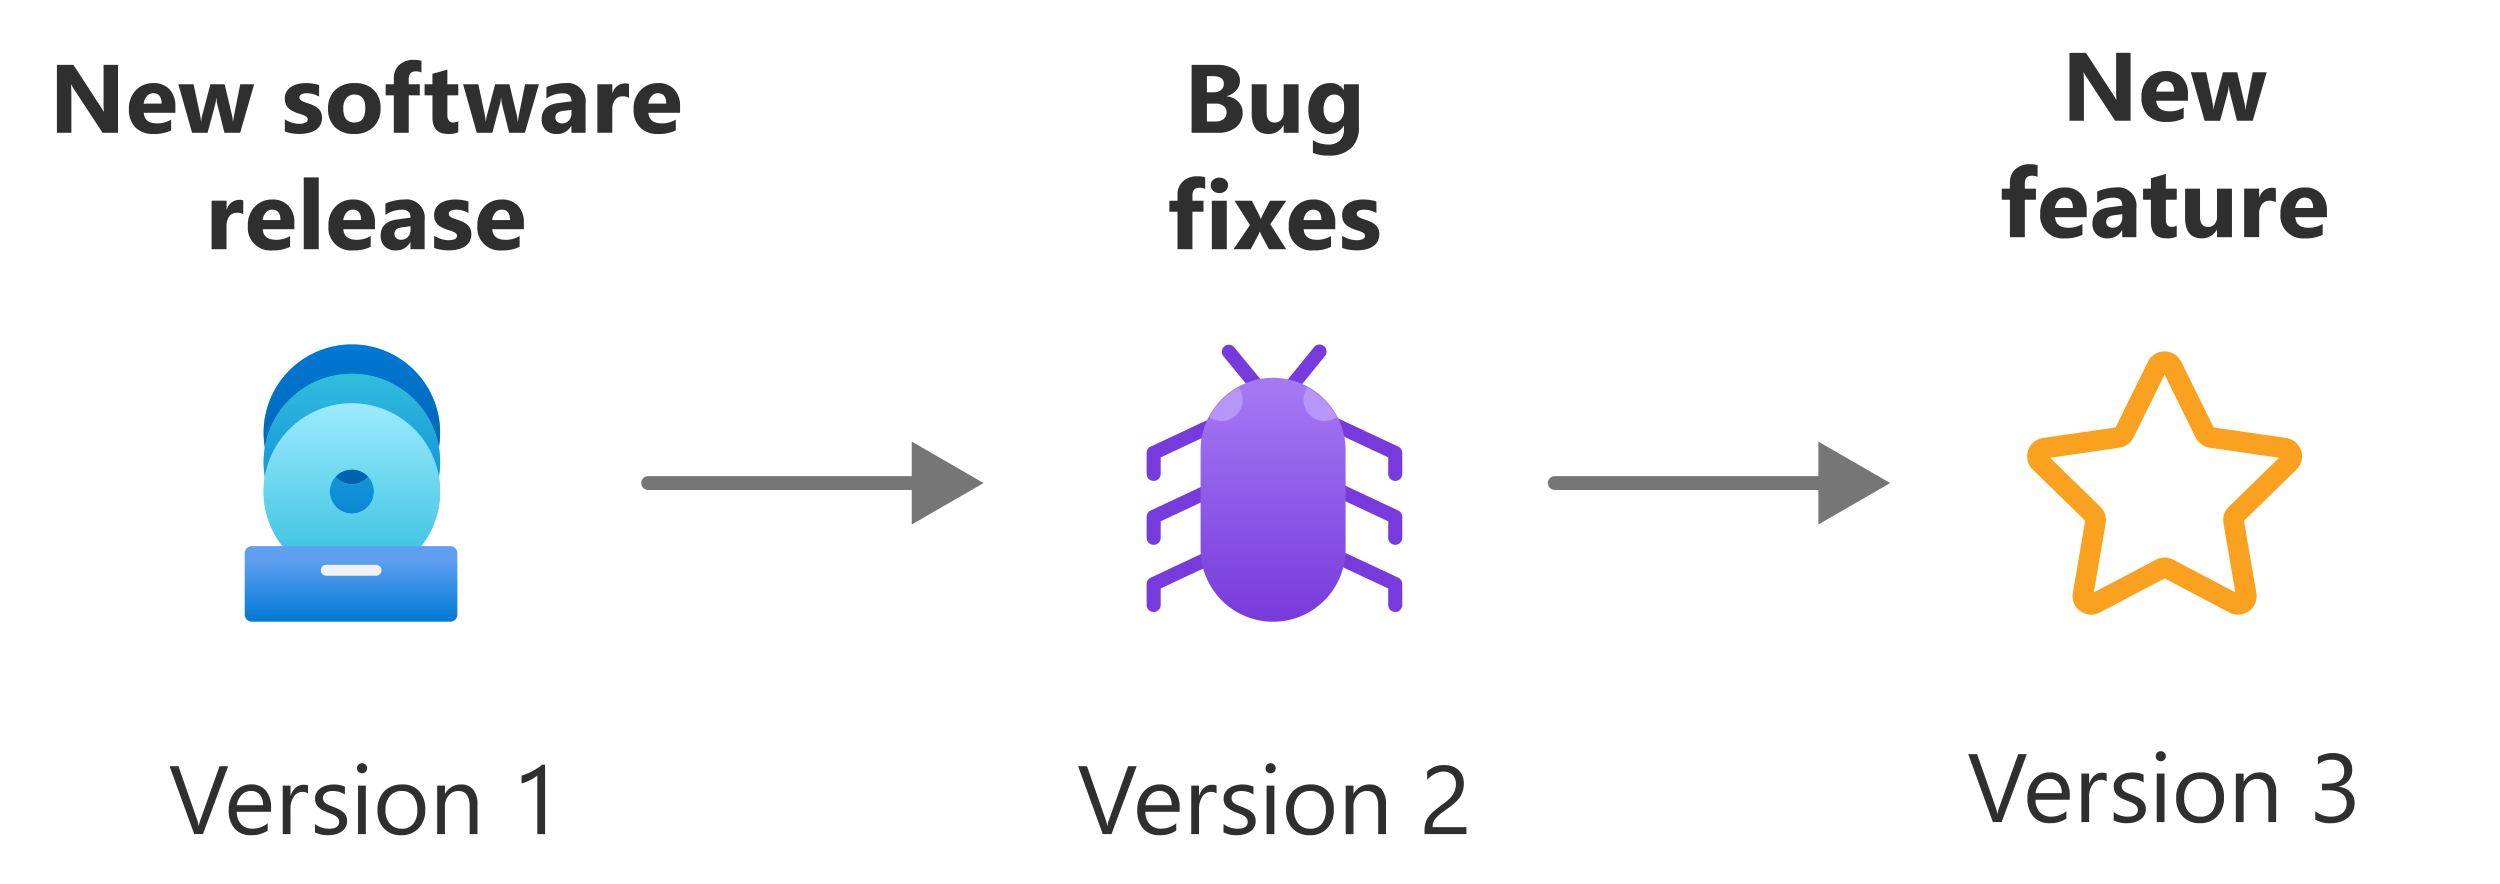 <svg xmlns="http://www.w3.org/2000/svg" xmlns:xlink="http://www.w3.org/1999/xlink" viewBox="0 0 360.756 127.6">
  <defs>
    <linearGradient id="linear-gradient" x1="-513.225" y1="1432.42" x2="-513.225" y2="1406.954" gradientTransform="matrix(1, 0, 0, -1, 564, 1482.125)" gradientUnits="userSpaceOnUse">
      <stop offset="0" stop-color="#0078d4"/>
      <stop offset="1" stop-color="#005ba1"/>
    </linearGradient>
    <linearGradient id="linear-gradient-2" x1="-513.225" y1="1428.175" x2="-513.225" y2="1402.709" gradientTransform="matrix(1, 0, 0, -1, 564, 1482.125)" gradientUnits="userSpaceOnUse">
      <stop offset="0" stop-color="#32bedd"/>
      <stop offset="1" stop-color="#0078d4"/>
    </linearGradient>
    <linearGradient id="linear-gradient-3" x1="-513.225" y1="1423.931" x2="-513.225" y2="1398.465" gradientTransform="matrix(1, 0, 0, -1, 564, 1482.125)" gradientUnits="userSpaceOnUse">
      <stop offset="0" stop-color="#9cebff"/>
      <stop offset="1" stop-color="#32bedd"/>
    </linearGradient>
    <linearGradient id="linear-gradient-4" x1="-513.343" y1="1392.401" x2="-513.343" y2="1403.316" gradientTransform="matrix(1, 0, 0, -1, 564, 1482.125)" gradientUnits="userSpaceOnUse">
      <stop offset="0" stop-color="#0078d4"/>
      <stop offset="0.82" stop-color="#5ea0ef"/>
    </linearGradient>
    <linearGradient id="linear-gradient-5" x1="-380.29" y1="1392.265" x2="-380.29" y2="1427.45" gradientTransform="matrix(1, 0, 0, -1, 564, 1482.125)" gradientUnits="userSpaceOnUse">
      <stop offset="0" stop-color="#773adc"/>
      <stop offset="1" stop-color="#a67af4"/>
    </linearGradient>
  </defs>
  <g id="Shapes">
    <rect width="360.756" height="127.6" fill="#fff"/>
    <g>
      <path d="M50.775,75.171A12.733,12.733,0,1,0,38.042,62.438,12.733,12.733,0,0,0,50.775,75.171Zm0-9.55a3.183,3.183,0,1,0-3.183-3.183A3.183,3.183,0,0,0,50.775,65.621Z" fill="#40cff3" fill-rule="evenodd"/>
      <path d="M50.775,75.171A12.733,12.733,0,1,0,38.042,62.438,12.733,12.733,0,0,0,50.775,75.171Zm0-9.55a3.183,3.183,0,1,0-3.183-3.183A3.183,3.183,0,0,0,50.775,65.621Z" fill-rule="evenodd" fill="url(#linear-gradient)"/>
      <path d="M50.775,79.415A12.733,12.733,0,1,0,38.042,66.682,12.733,12.733,0,0,0,50.775,79.415Zm0-9.549a3.184,3.184,0,1,0-3.183-3.184A3.184,3.184,0,0,0,50.775,69.866Z" fill="#40cff3" fill-rule="evenodd"/>
      <path d="M50.775,79.415A12.733,12.733,0,1,0,38.042,66.682,12.733,12.733,0,0,0,50.775,79.415Zm0-9.549a3.184,3.184,0,1,0-3.183-3.184A3.184,3.184,0,0,0,50.775,69.866Z" fill-rule="evenodd" fill="url(#linear-gradient-2)"/>
      <path d="M50.775,83.66A12.733,12.733,0,1,0,38.042,70.927,12.733,12.733,0,0,0,50.775,83.66Zm0-9.55a3.184,3.184,0,1,0-3.183-3.183A3.183,3.183,0,0,0,50.775,74.11Z" fill="#40cff3" fill-rule="evenodd"/>
      <path d="M50.775,83.66A12.733,12.733,0,1,0,38.042,70.927,12.733,12.733,0,0,0,50.775,83.66Zm0-9.55a3.184,3.184,0,1,0-3.183-3.183A3.183,3.183,0,0,0,50.775,74.11Z" fill-rule="evenodd" fill="url(#linear-gradient-3)"/>
      <path d="M64.981,78.809H36.332a1.019,1.019,0,0,0-1.019,1.019v8.858a1.019,1.019,0,0,0,1.019,1.019H64.981A1.019,1.019,0,0,0,66,88.686V79.828A1.019,1.019,0,0,0,64.981,78.809Z" fill="url(#linear-gradient-4)"/>
      <path d="M54.267,81.5H47.082a.782.782,0,0,0-.782.782V82.3a.782.782,0,0,0,.782.782h7.185a.783.783,0,0,0,.783-.782v-.019A.783.783,0,0,0,54.267,81.5Z" fill="#f2f2f2"/>
    </g>
    <g>
      <line x1="93.528" y1="69.705" x2="133.317" y2="69.705" fill="none" stroke="#777677" stroke-linecap="round" stroke-miterlimit="10" stroke-width="2"/>
      <polygon points="131.566 75.689 141.928 69.705 131.566 63.721 131.566 75.689" fill="#777677"/>
    </g>
    <g>
      <line x1="224.356" y1="69.705" x2="264.144" y2="69.705" fill="none" stroke="#777677" stroke-linecap="round" stroke-miterlimit="10" stroke-width="2"/>
      <polygon points="262.393 75.689 272.756 69.705 262.393 63.721 262.393 75.689" fill="#777677"/>
    </g>
    <g id="bd1c5136-8a78-4293-a9c5-1141130b41f4">
      <g>
        <path d="M183.907,59.765a1.022,1.022,0,0,1-.791-.375L176.5,51.359a1.016,1.016,0,0,1,1.571-1.283l5.822,7.07,5.733-7.065a1.016,1.016,0,0,1,1.578,1.28l-6.517,8.029A1.018,1.018,0,0,1,183.907,59.765Z" fill="#773adc"/>
        <path d="M166.478,69.4a1.015,1.015,0,0,1-1.016-1.015h0V65.358a1.014,1.014,0,0,1,.583-.918l10.674-5.006a1.016,1.016,0,0,1,.863,1.838L167.493,66v2.386A1.017,1.017,0,0,1,166.478,69.4Z" fill="#773adc"/>
        <path d="M166.478,78.619a1.014,1.014,0,0,1-1.016-1.011V74.582a1.013,1.013,0,0,1,.583-.919l10.674-5.007a1.016,1.016,0,1,1,.863,1.84L167.493,75.22V77.6a1.015,1.015,0,0,1-1.008,1.023Z" fill="#773adc"/>
        <path d="M166.478,88.313a1.016,1.016,0,0,1-1.016-1.016h0V84.273a1.014,1.014,0,0,1,.583-.918l10.674-5.005a1.016,1.016,0,0,1,.863,1.837l-10.089,4.724V87.29a1.018,1.018,0,0,1-1.013,1.023Z" fill="#773adc"/>
        <path d="M201.336,69.4a1.017,1.017,0,0,1-1.015-1.015V66l-10.088-4.724a1.016,1.016,0,0,1,.862-1.838l10.674,5.006a1.014,1.014,0,0,1,.583.918v3.024A1.015,1.015,0,0,1,201.336,69.4Z" fill="#773adc"/>
        <path d="M201.336,78.619a1.016,1.016,0,0,1-1.015-1.016h0V75.227L190.233,70.5a1.016,1.016,0,0,1,.862-1.84l10.674,5.007a1.011,1.011,0,0,1,.583.919V77.61A1.013,1.013,0,0,1,201.336,78.619Z" fill="#773adc"/>
        <path d="M201.336,88.313a1.019,1.019,0,0,1-1.015-1.016V84.918l-10.088-4.724a1.015,1.015,0,0,1,.862-1.837l10.674,5a1.014,1.014,0,0,1,.583.919V87.3A1.016,1.016,0,0,1,201.336,88.313Z" fill="#773adc"/>
        <path d="M194.17,65.139a10.461,10.461,0,1,0-20.92-.315q0,.158,0,.315V79.4a10.461,10.461,0,0,0,20.92,0Z" fill="url(#linear-gradient-5)"/>
        <path d="M192.923,60.186a10.488,10.488,0,0,0-4.252-4.252,3.047,3.047,0,0,0,4.252,4.252Z" fill="#b796f9"/>
        <path d="M174.5,60.186a3.047,3.047,0,0,0,4.251-4.252A10.492,10.492,0,0,0,174.5,60.186Z" fill="#b796f9"/>
      </g>
    </g>
    <path d="M309.953,52.2a2.679,2.679,0,0,1,4.805,0l4.679,9.481L329.9,63.2a2.678,2.678,0,0,1,1.484,4.569l-7.57,7.379,1.787,10.42a2.679,2.679,0,0,1-3.887,2.824l-9.357-4.919L303,88.391a2.679,2.679,0,0,1-3.887-2.824l1.787-10.42-7.57-7.379a2.678,2.678,0,0,1,1.484-4.569l10.463-1.52Zm2.4,1.858-4.482,9.08a2.678,2.678,0,0,1-2.017,1.466l-10.02,1.456,7.251,7.067a2.68,2.68,0,0,1,.77,2.371l-1.711,9.98,8.962-4.712a2.68,2.68,0,0,1,2.493,0l8.962,4.712-1.711-9.98a2.68,2.68,0,0,1,.77-2.371l7.251-7.067L318.854,64.6a2.678,2.678,0,0,1-2.017-1.466Z" fill="#faa21f"/>
  </g>
  <g id="Text">
    <g>
      <path d="M17.03,19.163H14.8L10.761,13a8.9,8.9,0,0,1-.492-.813h-.027q.054.519.055,1.586v5.386H8.212v-9.8h2.379l3.889,5.967q.267.4.492.8H15a10.549,10.549,0,0,1-.055-1.346V9.361H17.03Z" fill="#2f2f2f"/>
      <path d="M25.31,16.279H20.744q.11,1.524,1.921,1.524a3.745,3.745,0,0,0,2.03-.547v1.559a5.337,5.337,0,0,1-2.522.519,3.55,3.55,0,0,1-2.632-.94,3.551,3.551,0,0,1-.937-2.621,3.745,3.745,0,0,1,1.012-2.762A3.372,3.372,0,0,1,22.1,11.992a3.06,3.06,0,0,1,2.369.91,3.5,3.5,0,0,1,.837,2.467Zm-2-1.327q0-1.5-1.216-1.5a1.159,1.159,0,0,0-.9.43,1.95,1.95,0,0,0-.462,1.073Z" fill="#2f2f2f"/>
      <path d="M36.674,12.163l-2.016,7h-2.27l-1.032-4.1a4.2,4.2,0,0,1-.116-.9H31.2a5.266,5.266,0,0,1-.137.868l-1.107,4.129H27.713l-1.976-7h2.2L28.9,16.73a5.892,5.892,0,0,1,.1.779h.041a4.2,4.2,0,0,1,.123-.807l1.2-4.539h2.057l1.08,4.567a6.943,6.943,0,0,1,.1.793h.048a7.99,7.99,0,0,1,.109-.793l.91-4.567Z" fill="#2f2f2f"/>
      <path d="M41.1,18.979v-1.75a4.626,4.626,0,0,0,1.063.478,3.52,3.52,0,0,0,1,.158,2.151,2.151,0,0,0,.906-.158.507.507,0,0,0,.331-.478.443.443,0,0,0-.15-.342,1.421,1.421,0,0,0-.386-.239,4.379,4.379,0,0,0-.517-.185c-.186-.055-.367-.116-.54-.184a5.108,5.108,0,0,1-.734-.339,2.07,2.07,0,0,1-.533-.42,1.63,1.63,0,0,1-.329-.554,2.187,2.187,0,0,1-.113-.745,1.928,1.928,0,0,1,.256-1.012,2.119,2.119,0,0,1,.684-.694,3.119,3.119,0,0,1,.978-.4,5.048,5.048,0,0,1,1.145-.127,6.338,6.338,0,0,1,.943.072,6.9,6.9,0,0,1,.943.209v1.668a3.352,3.352,0,0,0-.879-.359,3.681,3.681,0,0,0-.918-.12,2.035,2.035,0,0,0-.4.038,1.307,1.307,0,0,0-.332.109.6.6,0,0,0-.225.185.422.422,0,0,0-.083.256.469.469,0,0,0,.124.328,1.054,1.054,0,0,0,.321.236,3.114,3.114,0,0,0,.441.178c.161.052.322.106.482.16a6.274,6.274,0,0,1,.779.329,2.491,2.491,0,0,1,.6.417,1.637,1.637,0,0,1,.382.56,2.25,2.25,0,0,1-.136,1.829,2.162,2.162,0,0,1-.719.717,3.266,3.266,0,0,1-1.031.4,5.76,5.76,0,0,1-1.214.126A6.252,6.252,0,0,1,41.1,18.979Z" fill="#2f2f2f"/>
      <path d="M51.094,19.334a3.76,3.76,0,0,1-2.751-.981,3.553,3.553,0,0,1-1-2.662,3.557,3.557,0,0,1,1.04-2.718,3.927,3.927,0,0,1,2.809-.981,3.721,3.721,0,0,1,2.734.981,3.484,3.484,0,0,1,.992,2.595,3.7,3.7,0,0,1-1.022,2.755A3.807,3.807,0,0,1,51.094,19.334Zm.055-5.687a1.438,1.438,0,0,0-1.189.526,2.319,2.319,0,0,0-.424,1.49q0,2.017,1.627,2.017,1.551,0,1.552-2.071Q52.715,13.647,51.149,13.647Z" fill="#2f2f2f"/>
      <path d="M60.819,10.454a2.192,2.192,0,0,0-.8-.164q-1.038,0-1.039,1.128v.745h1.6v1.593h-1.6v5.407H56.827V13.756H55.651V12.163h1.176V11.3a2.524,2.524,0,0,1,.779-1.928,2.976,2.976,0,0,1,2.119-.731,3.693,3.693,0,0,1,1.094.137Z" fill="#2f2f2f"/>
      <path d="M66.13,19.081a3.192,3.192,0,0,1-1.443.253q-2.283,0-2.283-2.372V13.756H61.269V12.163H62.4v-1.51l2.153-.616v2.126H66.13v1.593H64.557v2.83q0,1.094.868,1.094a1.469,1.469,0,0,0,.7-.2Z" fill="#2f2f2f"/>
      <path d="M77.762,12.163l-2.016,7h-2.27l-1.032-4.1a4.2,4.2,0,0,1-.116-.9h-.041a5.266,5.266,0,0,1-.137.868l-1.107,4.129H68.8l-1.975-7h2.2l.964,4.567a5.744,5.744,0,0,1,.1.779h.041a4.272,4.272,0,0,1,.124-.807l1.2-4.539h2.057L74.6,16.73a6.943,6.943,0,0,1,.1.793h.048a7.7,7.7,0,0,1,.109-.793l.909-4.567Z" fill="#2f2f2f"/>
      <path d="M84.5,19.163H82.456v-1h-.028a2.28,2.28,0,0,1-2.085,1.176,2.179,2.179,0,0,1-1.6-.577,2.067,2.067,0,0,1-.585-1.542q0-2.037,2.413-2.351l1.9-.253q0-1.149-1.244-1.149a4.253,4.253,0,0,0-2.379.745V12.58a5.419,5.419,0,0,1,1.235-.41,6.5,6.5,0,0,1,1.425-.178A2.644,2.644,0,0,1,84.5,14.98ZM82.469,16.32v-.472l-1.271.164q-1.053.137-1.053.95a.788.788,0,0,0,.256.605.988.988,0,0,0,.694.236,1.28,1.28,0,0,0,.992-.42A1.525,1.525,0,0,0,82.469,16.32Z" fill="#2f2f2f"/>
      <path d="M90.762,14.112a1.861,1.861,0,0,0-.909-.212,1.308,1.308,0,0,0-1.1.516,2.247,2.247,0,0,0-.4,1.4v3.342H86.2v-7h2.16v1.3h.027a1.87,1.87,0,0,1,1.846-1.422,1.4,1.4,0,0,1,.533.082Z" fill="#2f2f2f"/>
      <path d="M98.135,16.279H93.569Q93.678,17.8,95.49,17.8a3.745,3.745,0,0,0,2.03-.547v1.559A5.337,5.337,0,0,1,95,19.334a3.55,3.55,0,0,1-2.632-.94,3.551,3.551,0,0,1-.937-2.621,3.745,3.745,0,0,1,1.012-2.762,3.372,3.372,0,0,1,2.488-1.019,3.064,3.064,0,0,1,2.37.91,3.5,3.5,0,0,1,.836,2.467Zm-2-1.327q0-1.5-1.216-1.5a1.159,1.159,0,0,0-.9.43,1.95,1.95,0,0,0-.462,1.073Z" fill="#2f2f2f"/>
      <path d="M35.1,30.911a1.875,1.875,0,0,0-.909-.211,1.308,1.308,0,0,0-1.1.516,2.252,2.252,0,0,0-.4,1.4v3.343h-2.16v-7H32.7v1.3h.027a1.869,1.869,0,0,1,1.846-1.422,1.385,1.385,0,0,1,.533.082Z" fill="#2f2f2f"/>
      <path d="M42.474,33.078H37.908q.109,1.525,1.921,1.525a3.745,3.745,0,0,0,2.03-.547v1.559a5.337,5.337,0,0,1-2.522.519,3.259,3.259,0,0,1-3.569-3.561,3.743,3.743,0,0,1,1.012-2.762,3.372,3.372,0,0,1,2.488-1.019,3.06,3.06,0,0,1,2.369.909,3.5,3.5,0,0,1,.837,2.468Zm-2-1.326q0-1.5-1.216-1.5a1.16,1.16,0,0,0-.9.431,1.95,1.95,0,0,0-.462,1.073Z" fill="#2f2f2f"/>
      <path d="M45.993,35.963h-2.16V25.6h2.16Z" fill="#2f2f2f"/>
      <path d="M54.108,33.078H49.542q.109,1.525,1.921,1.525a3.745,3.745,0,0,0,2.03-.547v1.559a5.342,5.342,0,0,1-2.523.519A3.259,3.259,0,0,1,47.4,32.573a3.743,3.743,0,0,1,1.012-2.762A3.372,3.372,0,0,1,50.9,28.792a3.06,3.06,0,0,1,2.369.909,3.5,3.5,0,0,1,.837,2.468Zm-2-1.326q0-1.5-1.217-1.5a1.16,1.16,0,0,0-.9.431,1.95,1.95,0,0,0-.462,1.073Z" fill="#2f2f2f"/>
      <path d="M61.274,35.963H59.23V34.958H59.2a2.281,2.281,0,0,1-2.085,1.176,2.176,2.176,0,0,1-1.6-.578,2.067,2.067,0,0,1-.585-1.541q0-2.037,2.413-2.352l1.9-.253q0-1.148-1.244-1.148a4.253,4.253,0,0,0-2.379.745V29.38a5.376,5.376,0,0,1,1.234-.41,6.451,6.451,0,0,1,1.425-.178,2.644,2.644,0,0,1,2.994,2.988Zm-2.03-2.844v-.471l-1.272.164q-1.053.136-1.052.95a.79.79,0,0,0,.255.6.99.99,0,0,0,.7.236,1.277,1.277,0,0,0,.991-.421A1.518,1.518,0,0,0,59.244,33.119Z" fill="#2f2f2f"/>
      <path d="M62.648,35.779v-1.75a4.626,4.626,0,0,0,1.063.478,3.517,3.517,0,0,0,1,.157,2.152,2.152,0,0,0,.906-.157.507.507,0,0,0,.331-.478.441.441,0,0,0-.151-.342,1.376,1.376,0,0,0-.385-.239,4.379,4.379,0,0,0-.517-.185c-.186-.055-.367-.116-.54-.185a5.11,5.11,0,0,1-.734-.338,2.091,2.091,0,0,1-.533-.42,1.64,1.64,0,0,1-.329-.554,2.191,2.191,0,0,1-.113-.745,1.928,1.928,0,0,1,.256-1.012,2.1,2.1,0,0,1,.684-.694,3.119,3.119,0,0,1,.978-.4,5.048,5.048,0,0,1,1.145-.127,6.338,6.338,0,0,1,.943.072,6.9,6.9,0,0,1,.943.209v1.668a3.352,3.352,0,0,0-.879-.359,3.683,3.683,0,0,0-.919-.12,2.032,2.032,0,0,0-.4.038,1.307,1.307,0,0,0-.332.109.605.605,0,0,0-.226.185.427.427,0,0,0-.082.256.474.474,0,0,0,.123.328,1.088,1.088,0,0,0,.322.236,3.238,3.238,0,0,0,.441.178c.161.052.322.106.482.16a6.341,6.341,0,0,1,.779.328,2.549,2.549,0,0,1,.6.417,1.65,1.65,0,0,1,.382.561,2.25,2.25,0,0,1-.136,1.829,2.171,2.171,0,0,1-.719.717,3.266,3.266,0,0,1-1.031.4,5.76,5.76,0,0,1-1.214.126A6.276,6.276,0,0,1,62.648,35.779Z" fill="#2f2f2f"/>
      <path d="M75.6,33.078H71.031q.109,1.525,1.921,1.525a3.745,3.745,0,0,0,2.03-.547v1.559a5.337,5.337,0,0,1-2.522.519,3.259,3.259,0,0,1-3.569-3.561A3.743,3.743,0,0,1,69.9,29.811a3.372,3.372,0,0,1,2.488-1.019,3.06,3.06,0,0,1,2.369.909,3.5,3.5,0,0,1,.837,2.468Zm-2-1.326q0-1.5-1.216-1.5a1.16,1.16,0,0,0-.9.431,1.95,1.95,0,0,0-.462,1.073Z" fill="#2f2f2f"/>
    </g>
    <g>
      <path d="M32.919,110.56l-3.63,9.8H28.024l-3.555-9.8h1.279l2.714,7.773a4.606,4.606,0,0,1,.2.868h.027a4.244,4.244,0,0,1,.226-.882l2.768-7.759Z" fill="#2f2f2f"/>
      <path d="M39.115,117.143H34.173a2.617,2.617,0,0,0,.628,1.8,2.17,2.17,0,0,0,1.655.636,3.441,3.441,0,0,0,2.174-.78v1.053a4.063,4.063,0,0,1-2.441.67,2.962,2.962,0,0,1-2.331-.953,3.907,3.907,0,0,1-.848-2.684,3.829,3.829,0,0,1,.926-2.662,2.972,2.972,0,0,1,2.3-1.029,2.63,2.63,0,0,1,2.126.889,3.705,3.705,0,0,1,.752,2.467Zm-1.149-.95a2.287,2.287,0,0,0-.467-1.511,1.6,1.6,0,0,0-1.283-.54,1.808,1.808,0,0,0-1.346.568,2.576,2.576,0,0,0-.684,1.483Z" fill="#2f2f2f"/>
      <path d="M44.448,114.5a1.368,1.368,0,0,0-.848-.226,1.429,1.429,0,0,0-1.2.677,3.123,3.123,0,0,0-.482,1.846v3.568H40.8v-7h1.121v1.442h.027a2.435,2.435,0,0,1,.731-1.151,1.671,1.671,0,0,1,1.1-.414,1.824,1.824,0,0,1,.67.1Z" fill="#2f2f2f"/>
      <path d="M45.45,120.11v-1.2a3.317,3.317,0,0,0,2.016.677q1.477,0,1.477-.985a.856.856,0,0,0-.126-.475,1.273,1.273,0,0,0-.342-.345,2.665,2.665,0,0,0-.506-.27c-.194-.08-.4-.163-.626-.249a8.24,8.24,0,0,1-.817-.373,2.5,2.5,0,0,1-.588-.424,1.6,1.6,0,0,1-.355-.536,1.921,1.921,0,0,1-.119-.705,1.674,1.674,0,0,1,.225-.871,2.006,2.006,0,0,1,.6-.636,2.785,2.785,0,0,1,.858-.386,3.775,3.775,0,0,1,.994-.13,4.022,4.022,0,0,1,1.627.314v1.135a3.169,3.169,0,0,0-1.777-.506,2.076,2.076,0,0,0-.568.072,1.392,1.392,0,0,0-.434.2.916.916,0,0,0-.279.311.808.808,0,0,0-.1.4.949.949,0,0,0,.1.458.993.993,0,0,0,.29.328,2.241,2.241,0,0,0,.464.26c.183.077.39.161.623.253a8.823,8.823,0,0,1,.834.365,2.859,2.859,0,0,1,.628.424,1.671,1.671,0,0,1,.4.544,1.756,1.756,0,0,1,.139.731,1.721,1.721,0,0,1-.229.9,1.942,1.942,0,0,1-.611.636,2.789,2.789,0,0,1-.882.376,4.362,4.362,0,0,1-1.046.123A3.97,3.97,0,0,1,45.45,120.11Z" fill="#2f2f2f"/>
      <path d="M52.241,111.586a.716.716,0,0,1-.513-.2.694.694,0,0,1-.212-.52.717.717,0,0,1,.725-.731.724.724,0,0,1,.523.208.731.731,0,0,1,0,1.036A.72.72,0,0,1,52.241,111.586Zm.547,8.777H51.667v-7h1.121Z" fill="#2f2f2f"/>
      <path d="M57.882,120.527a3.248,3.248,0,0,1-2.478-.981,3.636,3.636,0,0,1-.926-2.6,3.784,3.784,0,0,1,.964-2.755,3.47,3.47,0,0,1,2.6-.991,3.135,3.135,0,0,1,2.443.964,3.82,3.82,0,0,1,.879,2.673,3.764,3.764,0,0,1-.947,2.683A3.319,3.319,0,0,1,57.882,120.527Zm.083-6.385a2.131,2.131,0,0,0-1.709.735,3.021,3.021,0,0,0-.629,2.027,2.858,2.858,0,0,0,.635,1.962,2.161,2.161,0,0,0,1.7.718,2.051,2.051,0,0,0,1.671-.7,3.062,3.062,0,0,0,.584-2,3.113,3.113,0,0,0-.584-2.024A2.041,2.041,0,0,0,57.965,114.142Z" fill="#2f2f2f"/>
      <path d="M68.9,120.363H67.774v-3.992q0-2.229-1.627-2.229a1.761,1.761,0,0,0-1.39.633,2.336,2.336,0,0,0-.551,1.6v3.992H63.085v-7h1.121v1.162h.027a2.526,2.526,0,0,1,2.3-1.326,2.139,2.139,0,0,1,1.757.742,3.307,3.307,0,0,1,.608,2.143Z" fill="#2f2f2f"/>
      <path d="M78.657,120.363H77.536v-8.47a2.623,2.623,0,0,1-.379.3,6.169,6.169,0,0,1-.561.331c-.208.11-.426.212-.656.308a4.633,4.633,0,0,1-.674.225v-1.134a6.7,6.7,0,0,0,.783-.277q.414-.174.813-.39c.268-.143.519-.294.756-.451a6,6,0,0,0,.615-.461h.424Z" fill="#2f2f2f"/>
    </g>
    <g>
      <path d="M171.951,19.163v-9.8h3.568a4.458,4.458,0,0,1,2.523.6,1.936,1.936,0,0,1,.882,1.7,2,2,0,0,1-.538,1.387,2.8,2.8,0,0,1-1.37.827V13.9a2.709,2.709,0,0,1,1.671.772,2.156,2.156,0,0,1,.626,1.566,2.615,2.615,0,0,1-.964,2.136,4.033,4.033,0,0,1-2.632.789Zm2.208-8.175v2.324h.971a1.62,1.62,0,0,0,1.077-.332,1.132,1.132,0,0,0,.392-.912q0-1.082-1.613-1.08Zm0,3.964v2.584h1.2a1.837,1.837,0,0,0,1.2-.355,1.187,1.187,0,0,0,.435-.971,1.111,1.111,0,0,0-.427-.923,1.892,1.892,0,0,0-1.193-.335Z" fill="#2f2f2f"/>
      <path d="M187.391,19.163h-2.153V18.1H185.2a2.442,2.442,0,0,1-2.14,1.237q-2.433,0-2.433-2.946V12.163h2.153V16.2q0,1.482,1.176,1.483a1.162,1.162,0,0,0,.929-.407,1.637,1.637,0,0,0,.349-1.1V12.163h2.153Z" fill="#2f2f2f"/>
      <path d="M196.09,18.364a3.962,3.962,0,0,1-1.128,3.018,4.572,4.572,0,0,1-3.268,1.069,5.18,5.18,0,0,1-2.242-.4V20.23a4.3,4.3,0,0,0,2.18.629,2.351,2.351,0,0,0,1.7-.578,2.073,2.073,0,0,0,.6-1.569v-.554H193.9a2.412,2.412,0,0,1-2.181,1.176,2.624,2.624,0,0,1-2.126-.943,3.826,3.826,0,0,1-.786-2.529,4.266,4.266,0,0,1,.875-2.824,2.858,2.858,0,0,1,2.3-1.046,2.126,2.126,0,0,1,1.914.985h.027v-.814h2.161ZM193.957,15.8v-.554a1.7,1.7,0,0,0-.394-1.131,1.27,1.27,0,0,0-1.021-.468,1.322,1.322,0,0,0-1.128.56,2.632,2.632,0,0,0-.41,1.579,2.225,2.225,0,0,0,.389,1.385,1.271,1.271,0,0,0,1.067.509,1.325,1.325,0,0,0,1.084-.516A2.121,2.121,0,0,0,193.957,15.8Z" fill="#2f2f2f"/>
      <path d="M173.91,27.254a2.192,2.192,0,0,0-.8-.164q-1.038,0-1.039,1.128v.745h1.6v1.593h-1.6v5.407h-2.153V30.556h-1.176V28.963h1.176V28.1a2.52,2.52,0,0,1,.779-1.928,2.969,2.969,0,0,1,2.119-.731,3.693,3.693,0,0,1,1.094.137Z" fill="#2f2f2f"/>
      <path d="M175.963,27.856a1.264,1.264,0,0,1-.9-.325,1.047,1.047,0,0,1-.349-.8,1.01,1.01,0,0,1,.349-.793,1.462,1.462,0,0,1,1.795,0,1.016,1.016,0,0,1,.345.793,1.044,1.044,0,0,1-.345.806A1.282,1.282,0,0,1,175.963,27.856Zm1.066,8.107h-2.16v-7h2.16Z" fill="#2f2f2f"/>
      <path d="M185.616,28.963l-2.311,3.391,2.3,3.609h-2.488L182.1,34.076c-.082-.15-.179-.362-.294-.635h-.027a4.484,4.484,0,0,1-.28.615l-1.019,1.907H178l2.365-3.486-2.222-3.514h2.5l1,1.962a4.284,4.284,0,0,1,.28.656h.028a4.678,4.678,0,0,1,.294-.67l1.018-1.948Z" fill="#2f2f2f"/>
      <path d="M192.683,33.078h-4.566q.109,1.525,1.921,1.525a3.745,3.745,0,0,0,2.03-.547v1.559a5.337,5.337,0,0,1-2.522.519,3.259,3.259,0,0,1-3.569-3.561,3.743,3.743,0,0,1,1.012-2.762,3.372,3.372,0,0,1,2.488-1.019,3.06,3.06,0,0,1,2.369.909,3.5,3.5,0,0,1,.837,2.468Zm-2-1.326q0-1.5-1.216-1.5a1.16,1.16,0,0,0-.9.431,1.95,1.95,0,0,0-.462,1.073Z" fill="#2f2f2f"/>
      <path d="M193.672,35.779v-1.75a4.62,4.62,0,0,0,1.062.478,3.528,3.528,0,0,0,1,.157,2.146,2.146,0,0,0,.906-.157.507.507,0,0,0,.331-.478.44.44,0,0,0-.15-.342,1.4,1.4,0,0,0-.386-.239,4.427,4.427,0,0,0-.516-.185c-.187-.055-.368-.116-.54-.185a5.074,5.074,0,0,1-.735-.338,2.109,2.109,0,0,1-.533-.42,1.622,1.622,0,0,1-.328-.554,2.191,2.191,0,0,1-.113-.745,1.928,1.928,0,0,1,.255-1.012,2.11,2.11,0,0,1,.684-.694,3.115,3.115,0,0,1,.979-.4,5.046,5.046,0,0,1,1.144-.127,6.328,6.328,0,0,1,.943.072,6.914,6.914,0,0,1,.944.209v1.668a3.38,3.38,0,0,0-.879-.359,3.689,3.689,0,0,0-.919-.12,2.024,2.024,0,0,0-.4.038,1.315,1.315,0,0,0-.333.109.61.61,0,0,0-.225.185.421.421,0,0,0-.082.256.474.474,0,0,0,.123.328,1.07,1.07,0,0,0,.321.236,3.2,3.2,0,0,0,.442.178c.161.052.322.106.481.16a6.276,6.276,0,0,1,.779.328,2.528,2.528,0,0,1,.6.417,1.667,1.667,0,0,1,.383.561,2.246,2.246,0,0,1-.137,1.829,2.171,2.171,0,0,1-.719.717,3.256,3.256,0,0,1-1.031.4,5.76,5.76,0,0,1-1.214.126A6.275,6.275,0,0,1,193.672,35.779Z" fill="#2f2f2f"/>
    </g>
    <g>
      <path d="M164.025,110.56l-3.63,9.8h-1.264l-3.555-9.8h1.278l2.714,7.773a4.606,4.606,0,0,1,.2.868h.028a4.238,4.238,0,0,1,.225-.882l2.769-7.759Z" fill="#2f2f2f"/>
      <path d="M170.221,117.143h-4.942a2.622,2.622,0,0,0,.629,1.8,2.167,2.167,0,0,0,1.654.636,3.439,3.439,0,0,0,2.174-.78v1.053a4.06,4.06,0,0,1-2.44.67,2.959,2.959,0,0,1-2.331-.953,3.9,3.9,0,0,1-.848-2.684,3.824,3.824,0,0,1,.926-2.662,2.97,2.97,0,0,1,2.3-1.029,2.63,2.63,0,0,1,2.126.889,3.705,3.705,0,0,1,.752,2.467Zm-1.148-.95a2.288,2.288,0,0,0-.468-1.511,1.6,1.6,0,0,0-1.282-.54,1.81,1.81,0,0,0-1.347.568,2.575,2.575,0,0,0-.683,1.483Z" fill="#2f2f2f"/>
      <path d="M175.554,114.5a1.365,1.365,0,0,0-.847-.226,1.431,1.431,0,0,0-1.2.677,3.123,3.123,0,0,0-.482,1.846v3.568H171.9v-7h1.121v1.442h.027a2.444,2.444,0,0,1,.732-1.151,1.666,1.666,0,0,1,1.1-.414,1.824,1.824,0,0,1,.67.1Z" fill="#2f2f2f"/>
      <path d="M176.556,120.11v-1.2a3.322,3.322,0,0,0,2.017.677q1.476,0,1.476-.985a.864.864,0,0,0-.125-.475,1.287,1.287,0,0,0-.342-.345,2.727,2.727,0,0,0-.506-.27c-.194-.08-.4-.163-.626-.249a8.265,8.265,0,0,1-.818-.373,2.49,2.49,0,0,1-.587-.424,1.586,1.586,0,0,1-.356-.536,1.921,1.921,0,0,1-.119-.705,1.665,1.665,0,0,1,.226-.871,1.992,1.992,0,0,1,.6-.636,2.78,2.78,0,0,1,.859-.386,3.775,3.775,0,0,1,.994-.13,4.029,4.029,0,0,1,1.627.314v1.135a3.175,3.175,0,0,0-1.778-.506,2.069,2.069,0,0,0-.567.072,1.387,1.387,0,0,0-.435.2.916.916,0,0,0-.279.311.819.819,0,0,0-.1.4.961.961,0,0,0,.1.458.993.993,0,0,0,.29.328,2.225,2.225,0,0,0,.465.26q.274.115.622.253a8.6,8.6,0,0,1,.834.365,2.891,2.891,0,0,1,.629.424,1.653,1.653,0,0,1,.4.544,1.756,1.756,0,0,1,.14.731,1.712,1.712,0,0,1-.23.9,1.942,1.942,0,0,1-.611.636,2.789,2.789,0,0,1-.882.376,4.356,4.356,0,0,1-1.046.123A3.975,3.975,0,0,1,176.556,120.11Z" fill="#2f2f2f"/>
      <path d="M183.347,111.586a.712.712,0,0,1-.512-.2.69.69,0,0,1-.212-.52.717.717,0,0,1,.724-.731.728.728,0,0,1,.524.208.731.731,0,0,1,0,1.036A.724.724,0,0,1,183.347,111.586Zm.547,8.777h-1.121v-7h1.121Z" fill="#2f2f2f"/>
      <path d="M188.989,120.527a3.252,3.252,0,0,1-2.479-.981,3.635,3.635,0,0,1-.925-2.6,3.784,3.784,0,0,1,.964-2.755,3.466,3.466,0,0,1,2.6-.991,3.135,3.135,0,0,1,2.443.964,3.82,3.82,0,0,1,.879,2.673,3.759,3.759,0,0,1-.947,2.683A3.318,3.318,0,0,1,188.989,120.527Zm.082-6.385a2.132,2.132,0,0,0-1.709.735,3.021,3.021,0,0,0-.629,2.027,2.854,2.854,0,0,0,.636,1.962,2.159,2.159,0,0,0,1.7.718,2.053,2.053,0,0,0,1.672-.7,3.062,3.062,0,0,0,.584-2,3.113,3.113,0,0,0-.584-2.024A2.043,2.043,0,0,0,189.071,114.142Z" fill="#2f2f2f"/>
      <path d="M200,120.363h-1.121v-3.992q0-2.229-1.627-2.229a1.762,1.762,0,0,0-1.391.633,2.341,2.341,0,0,0-.551,1.6v3.992h-1.121v-7h1.121v1.162h.028a2.524,2.524,0,0,1,2.3-1.326,2.139,2.139,0,0,1,1.757.742,3.3,3.3,0,0,1,.609,2.143Z" fill="#2f2f2f"/>
      <path d="M210.091,113.131a2.014,2.014,0,0,0-.14-.786,1.546,1.546,0,0,0-.383-.558,1.566,1.566,0,0,0-.57-.331,2.235,2.235,0,0,0-.711-.11,2.365,2.365,0,0,0-.643.089,3.052,3.052,0,0,0-.611.246,3.652,3.652,0,0,0-.574.376,4.022,4.022,0,0,0-.517.486v-1.2a3.358,3.358,0,0,1,1.056-.7,3.718,3.718,0,0,1,1.426-.243,3.419,3.419,0,0,1,1.114.175,2.554,2.554,0,0,1,.888.509,2.328,2.328,0,0,1,.591.827,2.765,2.765,0,0,1,.216,1.128,3.83,3.83,0,0,1-.134,1.053,3.215,3.215,0,0,1-.4.888,4.3,4.3,0,0,1-.681.8,9.341,9.341,0,0,1-.964.779q-.69.493-1.138.841a5.114,5.114,0,0,0-.711.653,1.911,1.911,0,0,0-.369.609,2.111,2.111,0,0,0-.106.7h4.881v1h-6.05v-.485a4.05,4.05,0,0,1,.137-1.108,2.863,2.863,0,0,1,.451-.909,5.112,5.112,0,0,1,.823-.861q.51-.431,1.248-.971a7.947,7.947,0,0,0,.893-.731,3.818,3.818,0,0,0,.577-.7,2.54,2.54,0,0,0,.312-.707A3.12,3.12,0,0,0,210.091,113.131Z" fill="#2f2f2f"/>
    </g>
    <g>
      <path d="M307.445,17.426h-2.229l-4.04-6.16a8.764,8.764,0,0,1-.492-.813h-.027q.054.519.055,1.586v5.387h-2.085v-9.8h2.379l3.889,5.968q.267.4.492.8h.028a10.538,10.538,0,0,1-.055-1.346V7.623h2.085Z" fill="#2f2f2f"/>
      <path d="M315.725,14.541h-4.566q.11,1.524,1.921,1.524a3.745,3.745,0,0,0,2.03-.547v1.559a5.337,5.337,0,0,1-2.522.519,3.553,3.553,0,0,1-2.632-.939,3.555,3.555,0,0,1-.937-2.622,3.745,3.745,0,0,1,1.012-2.762,3.371,3.371,0,0,1,2.488-1.018,3.06,3.06,0,0,1,2.369.909,3.5,3.5,0,0,1,.837,2.468Zm-2-1.326q0-1.5-1.216-1.5a1.159,1.159,0,0,0-.9.43,1.953,1.953,0,0,0-.462,1.074Z" fill="#2f2f2f"/>
      <path d="M327.09,10.426l-2.017,7H322.8l-1.032-4.1a4.188,4.188,0,0,1-.116-.895h-.041a5.284,5.284,0,0,1-.137.868l-1.107,4.129h-2.242l-1.976-7h2.2l.964,4.566a5.892,5.892,0,0,1,.1.779h.041a4.175,4.175,0,0,1,.123-.806l1.2-4.539h2.057l1.08,4.566a6.943,6.943,0,0,1,.1.793h.048c.023-.264.06-.529.109-.793l.91-4.566Z" fill="#2f2f2f"/>
      <path d="M294.028,25.516a2.192,2.192,0,0,0-.8-.164q-1.038,0-1.039,1.128v.745h1.6v1.593h-1.6v5.407h-2.153V28.818H288.86V27.225h1.176v-.868a2.524,2.524,0,0,1,.779-1.928,2.976,2.976,0,0,1,2.119-.731,3.693,3.693,0,0,1,1.094.137Z" fill="#2f2f2f"/>
      <path d="M301.117,31.341H296.55q.111,1.524,1.921,1.524a3.746,3.746,0,0,0,2.031-.547v1.559a5.344,5.344,0,0,1-2.523.519,3.257,3.257,0,0,1-3.568-3.561,3.745,3.745,0,0,1,1.012-2.762,3.369,3.369,0,0,1,2.488-1.019,3.063,3.063,0,0,1,2.369.91,3.5,3.5,0,0,1,.837,2.467Zm-2-1.327q0-1.5-1.217-1.5a1.157,1.157,0,0,0-.9.43,1.943,1.943,0,0,0-.462,1.073Z" fill="#2f2f2f"/>
      <path d="M308.282,34.225h-2.044V33.22h-.027a2.281,2.281,0,0,1-2.085,1.176,2.18,2.18,0,0,1-1.6-.577,2.067,2.067,0,0,1-.585-1.542q0-2.037,2.413-2.351l1.9-.253q0-1.149-1.245-1.149a4.252,4.252,0,0,0-2.378.745V27.642a5.408,5.408,0,0,1,1.234-.41,6.5,6.5,0,0,1,1.425-.178,2.644,2.644,0,0,1,2.994,2.988Zm-2.03-2.843V30.91l-1.272.164q-1.053.136-1.053.95a.788.788,0,0,0,.256.6.99.99,0,0,0,.695.236,1.28,1.28,0,0,0,.991-.42A1.521,1.521,0,0,0,306.252,31.382Z" fill="#2f2f2f"/>
      <path d="M314.111,34.143a3.187,3.187,0,0,1-1.442.253q-2.284,0-2.284-2.372V28.818h-1.134V27.225h1.134v-1.51l2.154-.616v2.126h1.572v1.593h-1.572v2.83q0,1.094.868,1.094a1.466,1.466,0,0,0,.7-.2Z" fill="#2f2f2f"/>
      <path d="M322.076,34.225h-2.153V33.159h-.035a2.441,2.441,0,0,1-2.139,1.237q-2.433,0-2.434-2.946V27.225h2.153v4.034q0,1.482,1.176,1.483a1.164,1.164,0,0,0,.93-.407,1.642,1.642,0,0,0,.349-1.1V27.225h2.153Z" fill="#2f2f2f"/>
      <path d="M328.41,29.174a1.878,1.878,0,0,0-.909-.212,1.311,1.311,0,0,0-1.1.516,2.247,2.247,0,0,0-.4,1.4v3.342h-2.161v-7H326v1.3h.027a1.869,1.869,0,0,1,1.846-1.422,1.408,1.408,0,0,1,.533.082Z" fill="#2f2f2f"/>
      <path d="M335.782,31.341h-4.566q.109,1.524,1.92,1.524a3.746,3.746,0,0,0,2.031-.547v1.559a5.344,5.344,0,0,1-2.523.519,3.257,3.257,0,0,1-3.568-3.561,3.745,3.745,0,0,1,1.012-2.762,3.369,3.369,0,0,1,2.488-1.019,3.063,3.063,0,0,1,2.369.91,3.5,3.5,0,0,1,.837,2.467Zm-2-1.327q0-1.5-1.217-1.5a1.159,1.159,0,0,0-.9.43,1.95,1.95,0,0,0-.462,1.073Z" fill="#2f2f2f"/>
    </g>
    <g>
      <path d="M292.473,108.823l-3.63,9.8h-1.264l-3.555-9.8H285.3l2.714,7.772a4.6,4.6,0,0,1,.2.868h.027a4.238,4.238,0,0,1,.225-.882l2.769-7.758Z" fill="#2f2f2f"/>
      <path d="M298.67,115.406h-4.943a2.621,2.621,0,0,0,.629,1.8,2.167,2.167,0,0,0,1.654.636,3.442,3.442,0,0,0,2.174-.779v1.052a4.058,4.058,0,0,1-2.44.67,2.96,2.96,0,0,1-2.331-.953,3.9,3.9,0,0,1-.848-2.683,3.83,3.83,0,0,1,.926-2.663,2.972,2.972,0,0,1,2.3-1.029,2.633,2.633,0,0,1,2.126.889,3.706,3.706,0,0,1,.752,2.468Zm-1.149-.951a2.283,2.283,0,0,0-.468-1.51,1.6,1.6,0,0,0-1.282-.54,1.815,1.815,0,0,0-1.347.567,2.578,2.578,0,0,0-.683,1.483Z" fill="#2f2f2f"/>
      <path d="M304,112.76a1.377,1.377,0,0,0-.848-.226,1.428,1.428,0,0,0-1.2.677,3.118,3.118,0,0,0-.483,1.846v3.568h-1.121v-7h1.121v1.443h.028a2.439,2.439,0,0,1,.731-1.152,1.667,1.667,0,0,1,1.1-.414,1.828,1.828,0,0,1,.67.1Z" fill="#2f2f2f"/>
      <path d="M305.005,118.372v-1.2a3.317,3.317,0,0,0,2.016.677q1.477,0,1.477-.984a.854.854,0,0,0-.126-.475,1.276,1.276,0,0,0-.342-.346,2.727,2.727,0,0,0-.506-.27c-.194-.079-.4-.163-.626-.249a8.017,8.017,0,0,1-.817-.373,2.448,2.448,0,0,1-.588-.424,1.6,1.6,0,0,1-.356-.536,1.915,1.915,0,0,1-.119-.7,1.669,1.669,0,0,1,.226-.872,1.992,1.992,0,0,1,.6-.636,2.814,2.814,0,0,1,.859-.386,3.817,3.817,0,0,1,.994-.13,4.012,4.012,0,0,1,1.627.315v1.134a3.173,3.173,0,0,0-1.777-.5,2.117,2.117,0,0,0-.568.071,1.4,1.4,0,0,0-.434.2.92.92,0,0,0-.28.311.821.821,0,0,0-.1.4.961.961,0,0,0,.1.458,1,1,0,0,0,.29.328,2.25,2.25,0,0,0,.465.26q.274.115.622.253a8.356,8.356,0,0,1,.834.366,2.854,2.854,0,0,1,.629.423,1.681,1.681,0,0,1,.4.544,1.775,1.775,0,0,1,.139.731,1.727,1.727,0,0,1-.229.9,1.962,1.962,0,0,1-.612.635,2.783,2.783,0,0,1-.881.376,4.362,4.362,0,0,1-1.046.123A3.97,3.97,0,0,1,305.005,118.372Z" fill="#2f2f2f"/>
      <path d="M311.8,109.848a.709.709,0,0,1-.513-.2.69.69,0,0,1-.212-.52.717.717,0,0,1,.725-.731.726.726,0,0,1,.523.208.7.7,0,0,1,.215.523.694.694,0,0,1-.215.513A.722.722,0,0,1,311.8,109.848Zm.546,8.777h-1.121v-7h1.121Z" fill="#2f2f2f"/>
      <path d="M317.437,118.789a3.248,3.248,0,0,1-2.478-.981,3.63,3.63,0,0,1-.926-2.6,3.785,3.785,0,0,1,.964-2.755,3.466,3.466,0,0,1,2.6-.991,3.14,3.14,0,0,1,2.444.964,3.822,3.822,0,0,1,.879,2.673,3.756,3.756,0,0,1-.948,2.683A3.316,3.316,0,0,1,317.437,118.789Zm.082-6.384a2.134,2.134,0,0,0-1.709.734,3.021,3.021,0,0,0-.629,2.027,2.852,2.852,0,0,0,.636,1.962,2.159,2.159,0,0,0,1.7.718,2.053,2.053,0,0,0,1.672-.7,3.058,3.058,0,0,0,.584-2,3.11,3.11,0,0,0-.584-2.023A2.04,2.04,0,0,0,317.519,112.405Z" fill="#2f2f2f"/>
      <path d="M328.45,118.625h-1.121v-3.992q0-2.229-1.627-2.228a1.764,1.764,0,0,0-1.391.632,2.343,2.343,0,0,0-.551,1.6v3.992h-1.121v-7h1.121v1.162h.028a2.526,2.526,0,0,1,2.3-1.326,2.139,2.139,0,0,1,1.756.742,3.3,3.3,0,0,1,.609,2.143Z" fill="#2f2f2f"/>
      <path d="M339.777,115.85a2.859,2.859,0,0,1-.249,1.206,2.653,2.653,0,0,1-.705.93,3.249,3.249,0,0,1-1.09.6,4.418,4.418,0,0,1-1.4.212,4.078,4.078,0,0,1-2.229-.533v-1.2a3.574,3.574,0,0,0,2.27.779,3.07,3.07,0,0,0,.926-.13,2.073,2.073,0,0,0,.711-.376,1.658,1.658,0,0,0,.457-.594,1.849,1.849,0,0,0,.162-.787q0-1.92-2.735-1.92h-.813v-.951h.772q2.42,0,2.42-1.8,0-1.668-1.846-1.668a3.144,3.144,0,0,0-1.948.7v-1.087a4.256,4.256,0,0,1,2.229-.561,3.45,3.45,0,0,1,1.114.171,2.551,2.551,0,0,1,.854.479,2.123,2.123,0,0,1,.551.738,2.293,2.293,0,0,1,.2.95,2.393,2.393,0,0,1-1.956,2.489v.027a3.083,3.083,0,0,1,.923.243,2.46,2.46,0,0,1,.732.488,2.168,2.168,0,0,1,.481.708A2.246,2.246,0,0,1,339.777,115.85Z" fill="#2f2f2f"/>
    </g>
  </g>
</svg>
